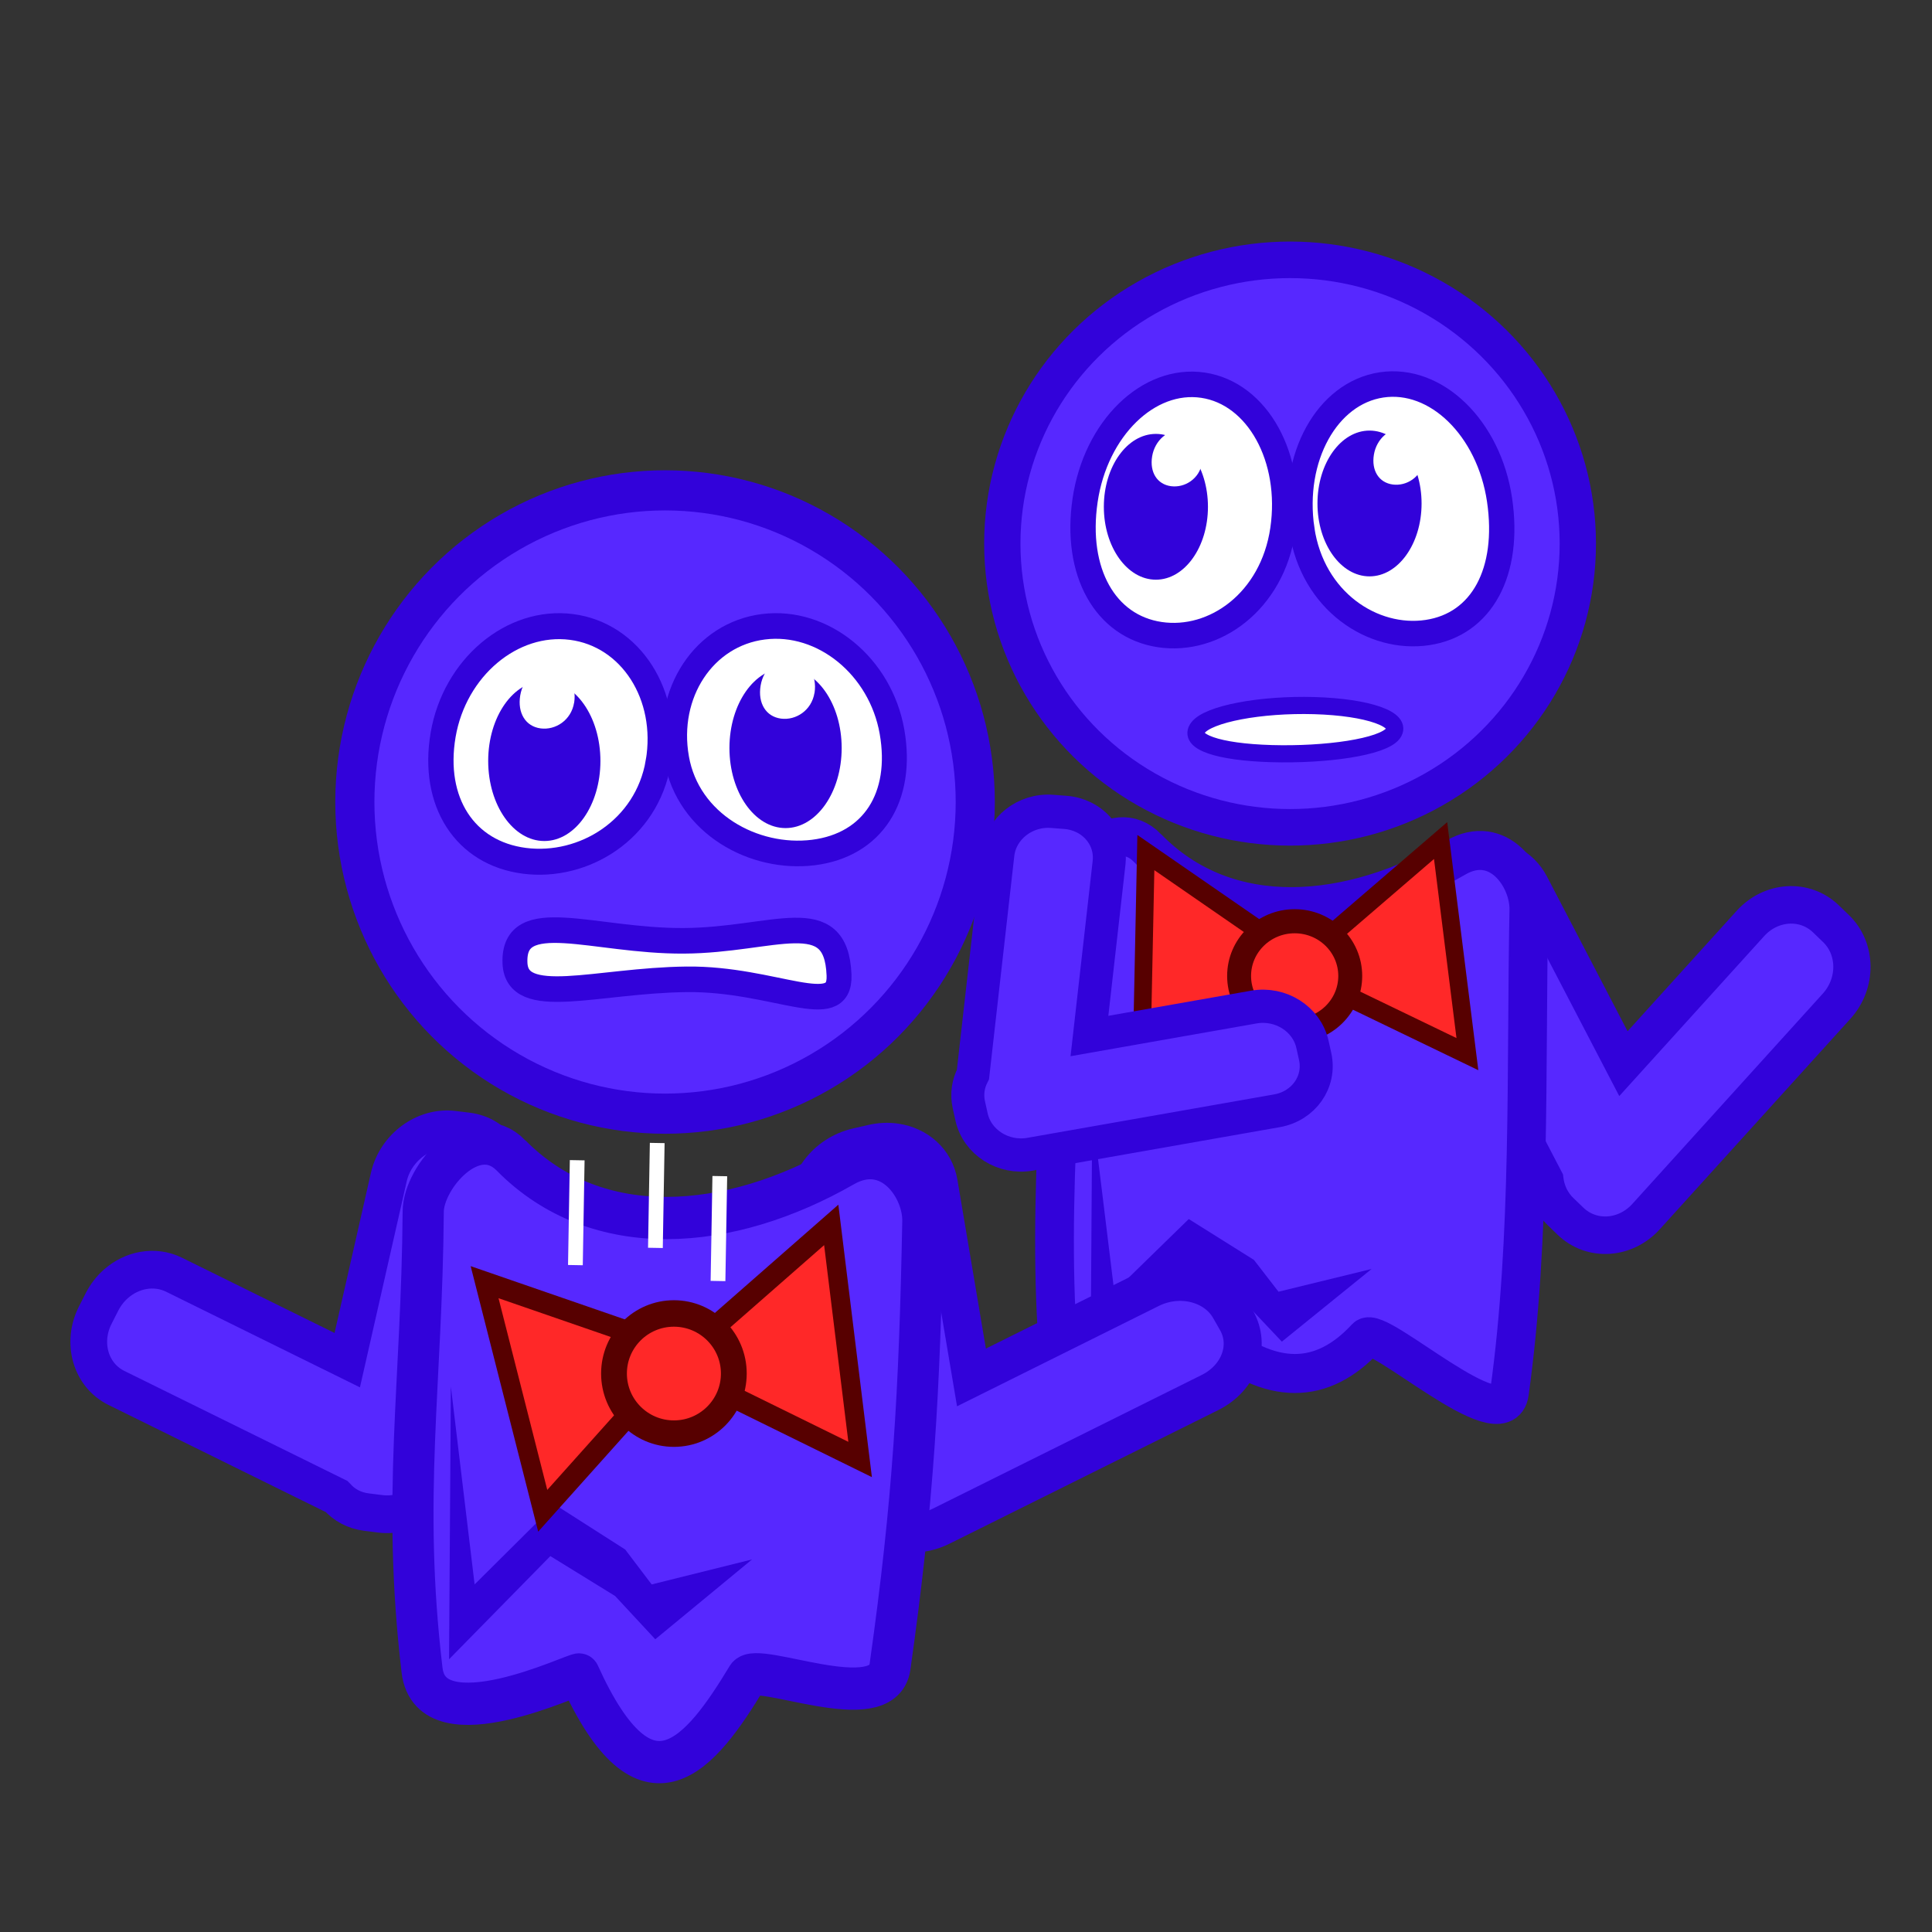 <?xml version="1.0" encoding="UTF-8" standalone="no"?>
<!-- Created with Inkscape (http://www.inkscape.org/) -->

<svg
   width="400"
   height="400"
   viewBox="0 0 105.833 105.833"
   version="1.1"
   id="svg1"
   inkscape:version="1.4.2 (ebf0e940d0, 2025-05-08)"
   sodipodi:docname="TelaInicial3.svg"
   xml:space="preserve"
   xmlns:inkscape="http://www.inkscape.org/namespaces/inkscape"
   xmlns:sodipodi="http://sodipodi.sourceforge.net/DTD/sodipodi-0.dtd"
   xmlns="http://www.w3.org/2000/svg"
   xmlns:svg="http://www.w3.org/2000/svg"><rect x="0" y="0" width="105.833" height="105.833" fill="#333333" stroke="none"/><sodipodi:namedview
     id="namedview1"
     pagecolor="#505050"
     bordercolor="#eeeeee"
     borderopacity="1"
     inkscape:showpageshadow="0"
     inkscape:pageopacity="0"
     inkscape:pagecheckerboard="0"
     inkscape:deskcolor="#505050"
     inkscape:document-units="px"
     inkscape:zoom="0.88194444"
     inkscape:cx="324.8504"
     inkscape:cy="230.74016"
     inkscape:window-width="1366"
     inkscape:window-height="697"
     inkscape:window-x="0"
     inkscape:window-y="0"
     inkscape:window-maximized="1"
     inkscape:current-layer="layer1" /><defs
     id="defs1"><linearGradient
       id="linearGradient13895"
       inkscape:swatch="solid"><stop
         style="stop-color:#000000;stop-opacity:1;"
         offset="0"
         id="stop13893" /></linearGradient><filter
       style="color-interpolation-filters:sRGB;"
       inkscape:label="Clean Edges"
       id="filter14269"
       x="-0.312"
       y="-0.296"
       width="1.623"
       height="1.592"><feGaussianBlur
         stdDeviation="0.205"
         result="blur"
         id="feGaussianBlur14263" /><feComposite
         in="SourceGraphic"
         in2="blur"
         operator="in"
         result="composite1"
         id="feComposite14265" /><feComposite
         in="composite1"
         in2="composite1"
         operator="in"
         result="composite2"
         id="feComposite14267" /></filter></defs><g
     inkscape:label="Camada 1"
     inkscape:groupmode="layer"
     id="layer1"><g
       inkscape:label="Camada 1"
       id="layer1-2"
       transform="matrix(2.473,0,0,2.491,38.208,12.873)"><path
         id="path3-9"
         style="fill:#5728ff;fill-opacity:1;stroke:#3202da;stroke-width:0.825;stroke-dasharray:none;stroke-opacity:1"
         d="m 17.329,13.741 c -0.149,0.026 -0.298,0.084 -0.438,0.175 l -0.27,0.176 c -0.561,0.366 -0.767,1.13 -0.462,1.712 l 2.613,4.981 6.3e-5,5.06e-4 c 0.032,0.258 0.148,0.503 0.345,0.691 l 0.224,0.214 c 0.467,0.445 1.212,0.398 1.671,-0.105 l 4.22,-4.626 c 0.459,-0.503 0.451,-1.266 -0.016,-1.71 L 24.993,15.036 C 24.525,14.591 23.78,14.638 23.322,15.141 l -2.812,3.082 -2.055,-3.917 C 18.226,13.869 17.776,13.662 17.329,13.741 Z" /><path
         id="rect3-1"
         style="fill:#5728ff;fill-opacity:1;stroke:#3202da;stroke-width:0.858;stroke-opacity:1"
         d="m 9.966,13.48 c 1.775,1.808 4.489,1.562 6.828,0.213 0.944,-0.545 1.635,0.432 1.621,1.148 -0.068,3.541 0.05,7.201 -0.43,10.619 -0.148,1.053 -2.915,-1.49 -3.176,-1.21 -0.965,1.037 -2.103,1.079 -3.445,-0.056 -0.047,-0.04 -3.102,2.759 -3.282,1.223 -0.421,-3.578 0.053,-7.188 0.08,-10.782 0.005,-0.716 1.05,-1.924 1.804,-1.156 z"
         sodipodi:nodetypes="sssssssss" /><ellipse
         style="fill:#5728ff;fill-opacity:1;stroke:#3202da;stroke-width:0.804;stroke-dasharray:none;stroke-opacity:1"
         id="path1-2"
         cx="13.126"
         cy="6.786"
         rx="6.374"
         ry="6.24" /><path
         id="ellipse3-7"
         style="fill:#ffffff;stroke:#3202da;stroke-width:0.561;stroke-opacity:1"
         transform="rotate(8.428)"
         d="m 13.776,4.512 c 0,1.594 -1.135,2.68 -2.358,2.68 -1.223,-2e-7 -2.07,-1.086 -2.07,-2.68 0,-1.594 0.991,-2.886 2.214,-2.886 1.223,0 2.214,1.292 2.214,2.886 z"
         sodipodi:nodetypes="sssss" /><path
         id="ellipse1-0"
         style="fill:#ffffff;stroke:#3202da;stroke-width:0.561;stroke-opacity:1"
         transform="matrix(-0.989,0.147,0.147,0.989,0,0)"
         d="m -12.291,8.375 c 0,1.594 -1.197,2.651 -2.419,2.651 -1.223,0 -2.009,-1.057 -2.009,-2.651 0,-1.594 0.991,-2.886 2.214,-2.886 1.223,0 2.214,1.292 2.214,2.886 z"
         sodipodi:nodetypes="sssss" /><path
         id="path2-9"
         style="fill:#ffffff;stroke:#3202da;stroke-width:0.377;stroke-dasharray:none;stroke-opacity:1"
         d="m 15.406,10.961 c -0.23,0.303 -1.496,0.478 -2.689,0.444 -1.193,-0.034 -1.863,-0.265 -1.632,-0.569 0.23,-0.303 1.385,-0.521 2.578,-0.487 1.193,0.034 1.974,0.308 1.743,0.612 z"
         sodipodi:nodetypes="sssss" /><path
         sodipodi:type="star"
         style="fill:#ff2828;fill-opacity:1;stroke:#570000;stroke-width:0.498;stroke-opacity:1"
         id="path5-3"
         inkscape:flatsided="true"
         sodipodi:sides="3"
         sodipodi:cx="8.9624996"
         sodipodi:cy="15"
         sodipodi:r1="3.0837908"
         sodipodi:r2="1.5418954"
         sodipodi:arg1="0.58631626"
         sodipodi:arg2="1.6335138"
         inkscape:rounded="0"
         inkscape:randomized="0"
         d="M 11.531,16.706 6.2,16.371 9.156,11.922 Z"
         inkscape:transform-center-x="-0.58161334"
         inkscape:transform-center-y="-0.03194566"
         transform="matrix(0.031,0.885,-0.786,0.035,22.607,7.521)" /><path
         sodipodi:type="star"
         style="fill:#ff2828;fill-opacity:1;stroke:#570000;stroke-width:0.498;stroke-opacity:1"
         id="path6-6"
         inkscape:flatsided="true"
         sodipodi:sides="3"
         sodipodi:cx="8.9624996"
         sodipodi:cy="15"
         sodipodi:r1="3.0837908"
         sodipodi:r2="1.5418954"
         sodipodi:arg1="0.58631626"
         sodipodi:arg2="1.6335138"
         inkscape:rounded="0"
         inkscape:randomized="0"
         d="M 11.531,16.706 6.2,16.371 9.156,11.922 Z"
         inkscape:transform-center-x="0.45292099"
         inkscape:transform-center-y="-0.15866984"
         transform="matrix(0.062,0.884,0.785,-0.048,3.225,8.622)" /><ellipse
         style="fill:#ff2828;fill-opacity:1;stroke:#570000;stroke-width:0.53;stroke-opacity:1"
         id="path4-0"
         cx="13.228"
         cy="16.294"
         rx="1.231"
         ry="1.203" /><ellipse
         style="fill:#3202da;fill-opacity:1;stroke:none;stroke-width:0.585;stroke-opacity:1"
         id="path7-6"
         cx="10.154"
         cy="5.977"
         rx="1.153"
         ry="1.603" /><ellipse
         style="fill:#3202da;fill-opacity:1;stroke:none;stroke-width:0.585;stroke-opacity:1"
         id="ellipse7-2"
         cx="14.886"
         cy="5.904"
         rx="1.153"
         ry="1.603" /><path
         id="path8-6"
         style="fill:#ffffff;stroke:none;stroke-width:0.133;stroke-opacity:1"
         d="m 11.178,5.01 c -0.059,0.351 -0.383,0.554 -0.689,0.514 -0.306,-0.04 -0.477,-0.307 -0.418,-0.658 0.059,-0.351 0.355,-0.604 0.661,-0.564 0.306,0.04 0.506,0.357 0.447,0.709 z"
         sodipodi:nodetypes="sssss" /><path
         id="path9-1"
         style="fill:#ffffff;stroke:none;stroke-width:0.133;stroke-opacity:1"
         d="m 16.09,4.973 c -0.059,0.351 -0.383,0.554 -0.689,0.514 -0.306,-0.04 -0.477,-0.307 -0.418,-0.658 0.059,-0.351 0.355,-0.604 0.661,-0.564 0.306,0.04 0.506,0.357 0.447,0.709 z"
         sodipodi:nodetypes="sssss" /><path
         style="fill:#3202da;fill-opacity:1;stroke:none;stroke-width:0.663;stroke-opacity:1"
         d="m 8.744,19.275 -0.037,5.461 2.081,-2.065 1.331,0.799 0.825,0.866 1.988,-1.598 -2.062,0.5 -0.544,-0.699 -1.444,-0.899 -1.65,1.598 z"
         id="path10-8" /><path
         id="rect1-7"
         style="fill:#5728ff;fill-opacity:1;stroke:#3202da;stroke-width:0.731;stroke-dasharray:none;stroke-opacity:1"
         d="M 8.561,12.809 C 8.437,12.748 8.297,12.708 8.147,12.697 L 7.858,12.675 C 7.256,12.629 6.719,13.049 6.654,13.616 l -0.553,4.848 -2.072e-4,3.83e-4 c -0.105,0.196 -0.142,0.427 -0.09,0.663 l 0.06,0.268 c 0.125,0.558 0.704,0.923 1.298,0.819 l 5.466,-0.955 c 0.594,-0.104 0.971,-0.637 0.847,-1.194 l -0.06,-0.268 C 13.496,17.24 12.918,16.875 12.324,16.978 L 8.682,17.615 9.117,13.803 C 9.165,13.377 8.934,12.994 8.561,12.809 Z" /></g><g
       inkscape:label="Camada 1"
       id="layer1-5"
       transform="matrix(2.666,0,0,2.736,1.437,25.367)"><path
         id="path3"
         style="fill:#5728ff;fill-opacity:1;stroke:#3202da;stroke-width:0.781;stroke-dasharray:none;stroke-opacity:1"
         d="m 17.862,13.612 c -0.15,-0.021 -0.311,-0.016 -0.474,0.021 l -0.314,0.07 c -0.653,0.146 -1.098,0.729 -0.998,1.308 l 0.858,4.95 -1.05e-4,4.44e-4 c -0.053,0.227 -0.024,0.466 0.103,0.682 l 0.143,0.245 c 0.299,0.51 1.023,0.686 1.623,0.395 l 5.521,-2.675 c 0.6,-0.291 0.842,-0.935 0.543,-1.445 L 24.724,16.919 C 24.425,16.41 23.701,16.233 23.101,16.524 L 19.422,18.307 18.748,14.414 c -0.075,-0.434 -0.435,-0.738 -0.886,-0.802 z" /><path
         id="rect1"
         style="fill:#5728ff;fill-opacity:1;stroke:#3202da;stroke-width:0.755;stroke-dasharray:none;stroke-opacity:1"
         d="m 1.837,16.438 c -0.111,0.097 -0.206,0.216 -0.279,0.354 L 1.419,17.058 c -0.289,0.554 -0.096,1.205 0.434,1.459 l 4.527,2.175 2.907e-4,3.26e-4 c 0.15,0.167 0.361,0.281 0.614,0.311 l 0.287,0.035 c 0.597,0.072 1.19,-0.352 1.329,-0.949 L 9.893,14.59 C 10.032,13.992 9.663,13.453 9.066,13.381 L 8.779,13.347 C 8.182,13.275 7.589,13.699 7.45,14.296 L 6.596,17.961 3.036,16.25 C 2.639,16.06 2.169,16.148 1.837,16.438 Z" /><path
         id="rect3"
         style="fill:#5728ff;fill-opacity:1;stroke:#3202da;stroke-width:0.846;stroke-opacity:1"
         d="m 9.963,13.864 c 1.778,1.753 4.494,1.515 6.837,0.206 0.945,-0.528 1.637,0.419 1.623,1.113 -0.068,3.434 -0.194,5.602 -0.675,8.917 -0.148,1.021 -2.738,-0.11 -2.936,0.209 -0.956,1.542 -2.069,2.917 -3.449,-0.054 -0.025,-0.055 -3.049,1.403 -3.23,-0.087 -0.422,-3.47 -0.003,-5.698 0.024,-9.184 0.005,-0.695 1.051,-1.866 1.806,-1.121 z"
         sodipodi:nodetypes="ssssssssss" /><ellipse
         style="fill:#5728ff;fill-opacity:1;stroke:#3202da;stroke-width:0.804;stroke-dasharray:none;stroke-opacity:1"
         id="path1"
         cx="13.126"
         cy="6.786"
         rx="6.374"
         ry="6.24" /><path
         id="ellipse3"
         style="fill:#ffffff;stroke:#3202da;stroke-width:0.52;stroke-opacity:1"
         d="M 12.986,5.995 C 12.75,7.341 11.456,8.116 10.236,7.963 9.015,7.81 8.331,6.787 8.566,5.441 8.802,4.095 9.982,3.128 11.203,3.281 c 1.22,0.153 2.019,1.368 1.783,2.714 z"
         sodipodi:nodetypes="sssss" /><path
         id="ellipse1"
         style="fill:#ffffff;stroke:#3202da;stroke-width:0.513;stroke-opacity:1"
         d="m 13.363,5.915 c 0.236,1.308 1.589,2.03 2.811,1.882 C 17.396,7.648 18.025,6.685 17.789,5.377 17.553,4.068 16.371,3.128 15.149,3.277 13.926,3.426 13.127,4.607 13.363,5.915 Z"
         sodipodi:nodetypes="sssss" /><path
         id="path2"
         style="fill:#ffffff;stroke:#3202da;stroke-width:0.512;stroke-opacity:1"
         d="m 16.701,10.252 c 0.037,0.93 -1.327,0.064 -3.13,0.084 -1.856,0.02 -3.496,0.598 -3.529,-0.332 -0.04,-1.15 1.612,-0.429 3.468,-0.439 1.856,-0.01 3.133,-0.768 3.191,0.686 z"
         sodipodi:nodetypes="sssss" /><ellipse
         style="fill:#3202da;fill-opacity:1;stroke:none;stroke-width:0.585;stroke-opacity:1"
         id="path7"
         cx="10.645"
         cy="5.964"
         rx="1.153"
         ry="1.603" /><ellipse
         style="fill:#3202da;fill-opacity:1;stroke:none;stroke-width:0.585;stroke-opacity:1"
         id="ellipse7"
         cx="15.602"
         cy="5.705"
         rx="1.153"
         ry="1.603" /><path
         id="path8"
         style="fill:#ffffff;stroke:none;stroke-width:0.133;stroke-opacity:1"
         d="m 11.257,4.798 c -0.059,0.351 -0.383,0.554 -0.689,0.514 -0.306,-0.04 -0.477,-0.307 -0.418,-0.658 0.059,-0.351 0.355,-0.604 0.661,-0.564 0.306,0.04 0.506,0.357 0.447,0.709 z"
         sodipodi:nodetypes="sssss" /><path
         id="path9"
         style="fill:#ffffff;stroke:none;stroke-width:0.133;stroke-opacity:1"
         d="m 16.196,4.602 c -0.059,0.351 -0.383,0.554 -0.689,0.514 -0.306,-0.04 -0.477,-0.307 -0.418,-0.658 0.059,-0.351 0.355,-0.604 0.661,-0.564 0.306,0.04 0.506,0.357 0.447,0.709 z"
         sodipodi:nodetypes="sssss" /><path
         style="fill:#3202da;fill-opacity:1;stroke:none;stroke-width:0.663;stroke-opacity:1"
         d="m 8.725,18.488 -0.037,5.461 2.081,-2.065 1.331,0.799 0.825,0.866 1.988,-1.598 -2.062,0.5 -0.544,-0.699 -1.444,-0.899 -1.65,1.598 z"
         id="path10" /><path
         sodipodi:type="star"
         style="fill:#ff2828;fill-opacity:1;stroke:#570000;stroke-width:0.498;stroke-opacity:1"
         id="path5"
         inkscape:flatsided="true"
         sodipodi:sides="3"
         sodipodi:cx="8.9624996"
         sodipodi:cy="15"
         sodipodi:r1="3.0837908"
         sodipodi:r2="1.5418954"
         sodipodi:arg1="0.58631626"
         sodipodi:arg2="1.6335138"
         inkscape:rounded="0"
         inkscape:randomized="0"
         d="M 11.531,16.706 6.2,16.371 9.156,11.922 Z"
         inkscape:transform-center-x="-0.28825616"
         inkscape:transform-center-y="0.30016126"
         transform="matrix(0.271,0.843,-0.747,0.248,19.967,7.113)" /><path
         sodipodi:type="star"
         style="fill:#ff2828;fill-opacity:1;stroke:#570000;stroke-width:0.498;stroke-opacity:1"
         id="path6"
         inkscape:flatsided="true"
         sodipodi:sides="3"
         sodipodi:cx="8.9624996"
         sodipodi:cy="15"
         sodipodi:r1="3.0837908"
         sodipodi:r2="1.5418954"
         sodipodi:arg1="0.58631626"
         sodipodi:arg2="1.6335138"
         inkscape:rounded="0"
         inkscape:randomized="0"
         d="M 11.531,16.706 6.2,16.371 9.156,11.922 Z"
         inkscape:transform-center-x="0.45292099"
         inkscape:transform-center-y="-0.15866984"
         transform="matrix(0.062,0.884,0.785,-0.048,3.305,10.558)" /><ellipse
         style="fill:#ff2828;fill-opacity:1;stroke:#570000;stroke-width:0.53;stroke-opacity:1"
         id="path4"
         cx="13.308"
         cy="18.229"
         rx="1.231"
         ry="1.203" /><path
         style="fill:#ffffff;stroke:#ffffff;stroke-width:0.303;stroke-dasharray:none"
         d="m 11.321,13.958 -0.037,2.1"
         id="path11" /><path
         style="fill:#ffffff;stroke:#ffffff;stroke-width:0.303;stroke-dasharray:none"
         d="m 12.965,13.613 -0.037,2.1"
         id="path12" /><path
         style="fill:#ffffff;stroke:#ffffff;stroke-width:0.303;stroke-dasharray:none"
         d="m 14.251,14.276 -0.037,2.1"
         id="path13" /></g></g></svg>
